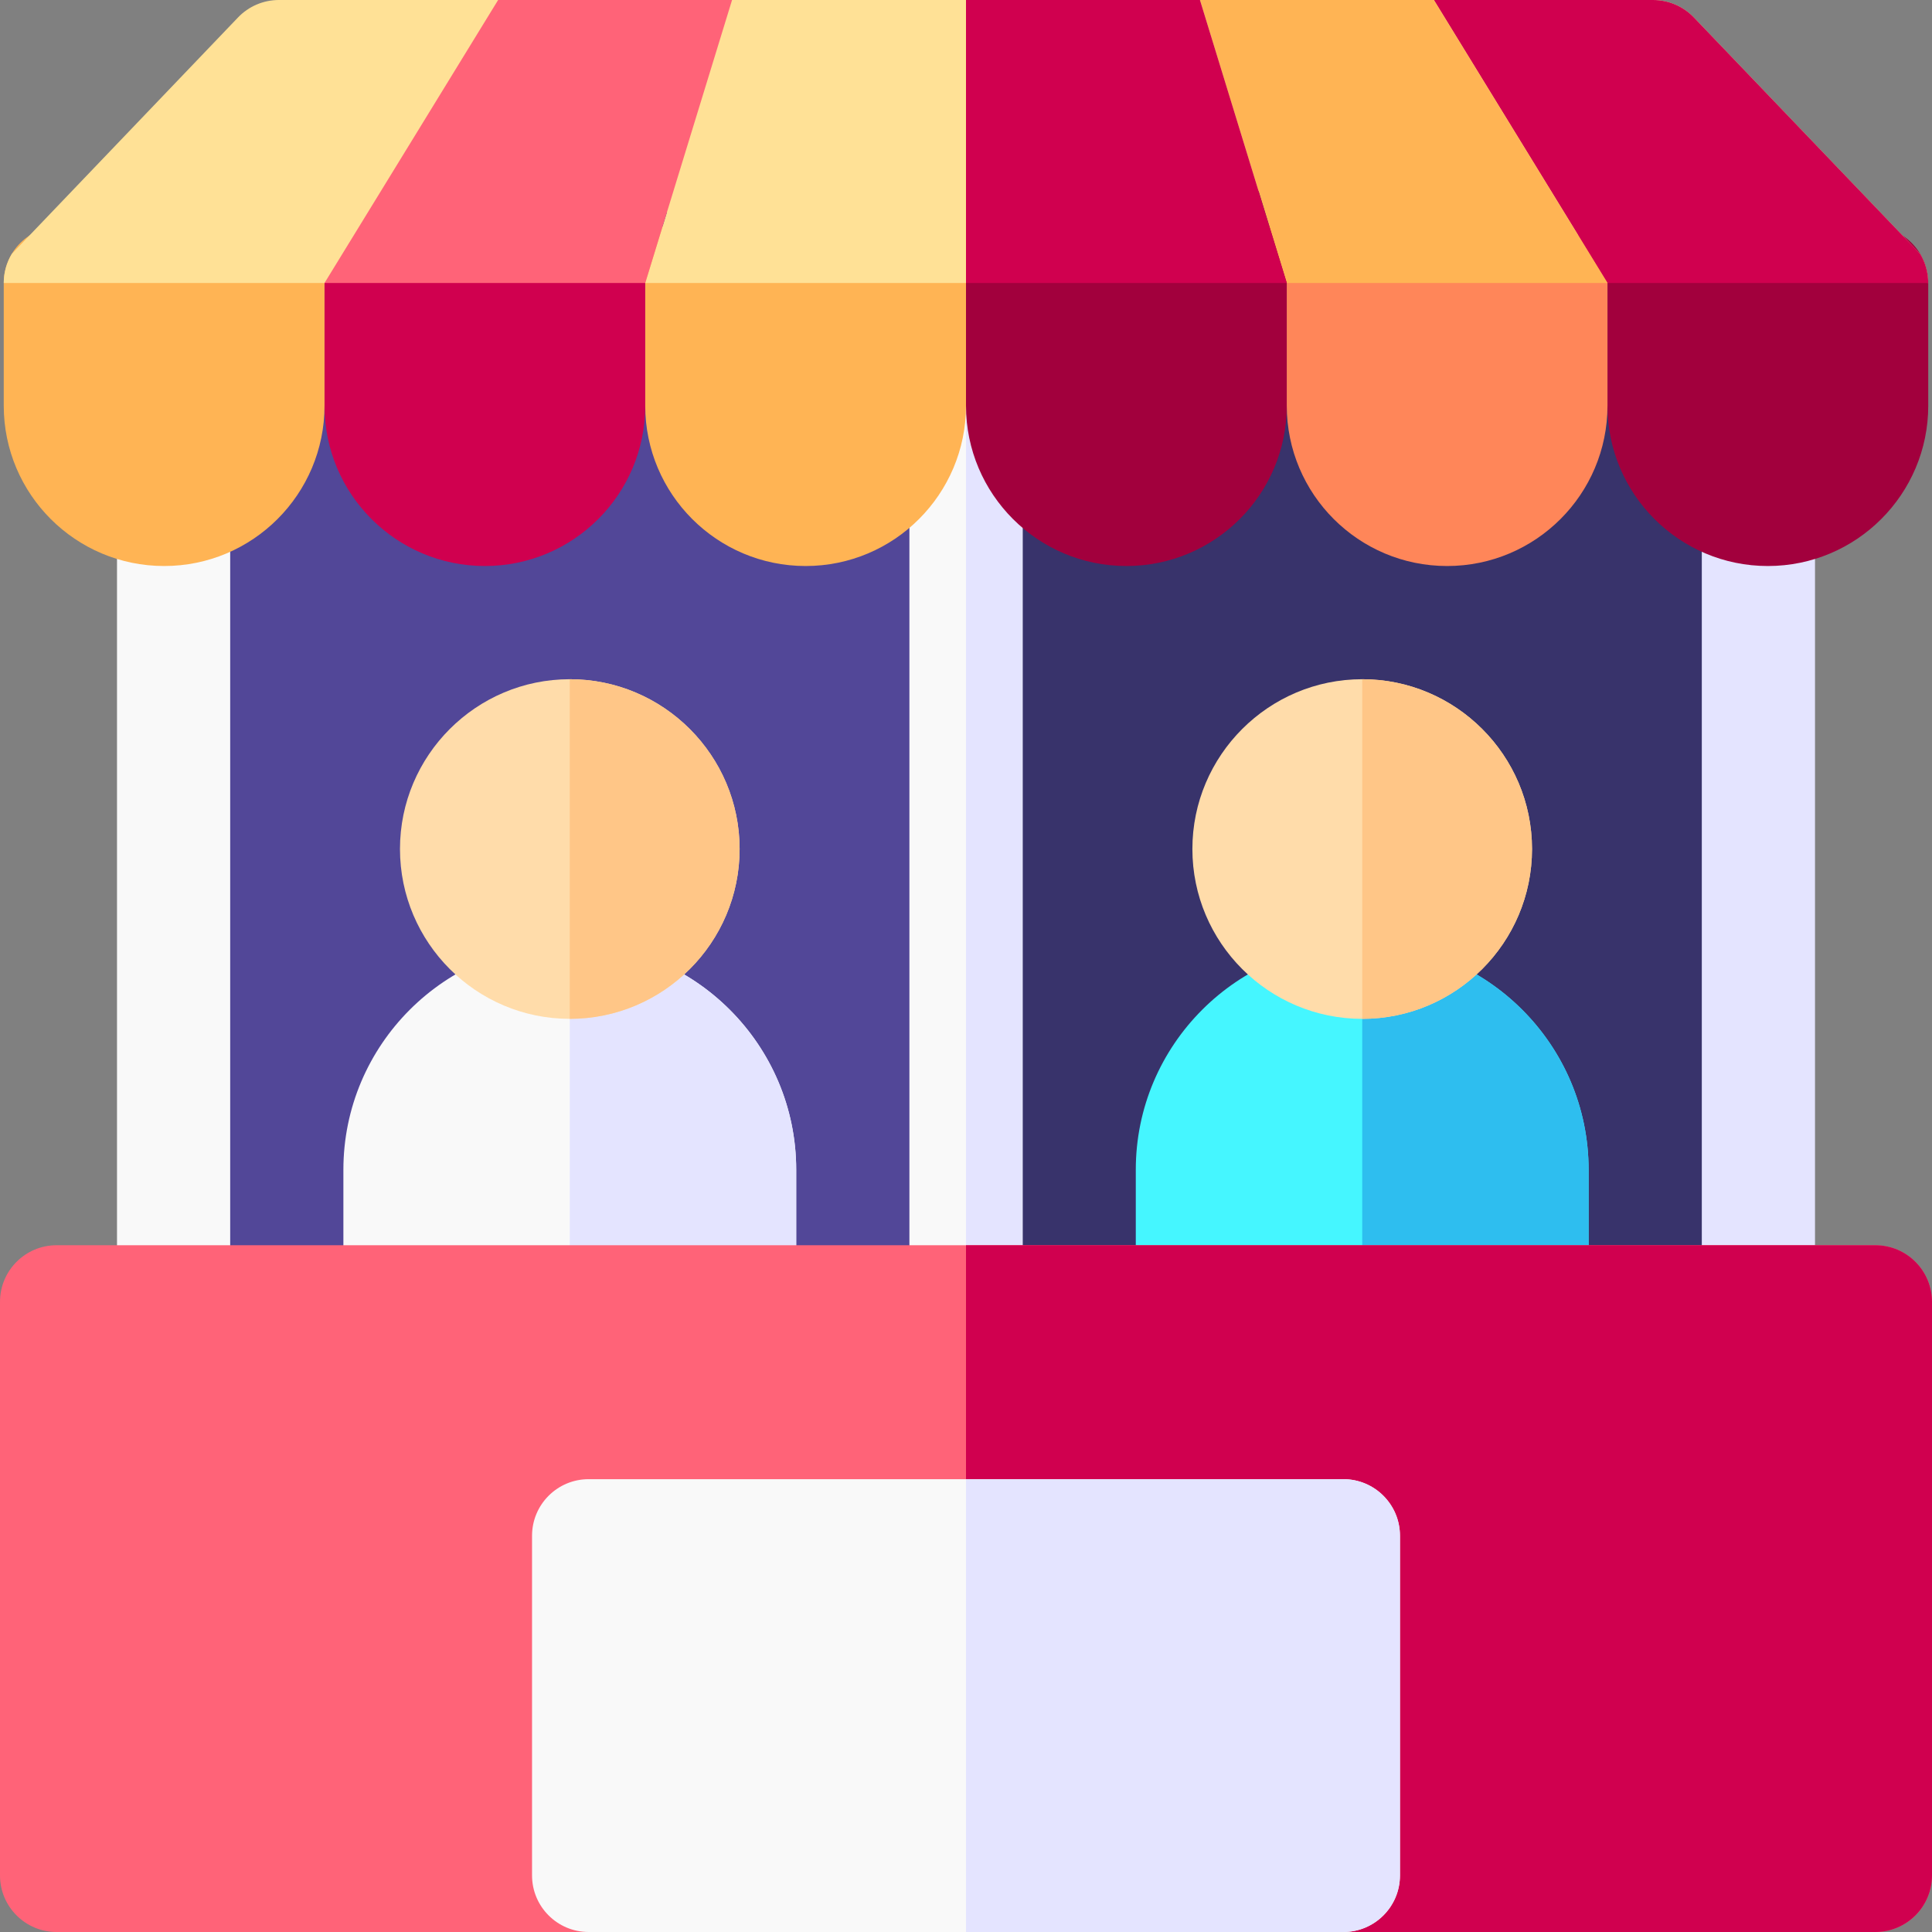 <svg width="34" height="34" viewBox="0 0 34 34" fill="none" xmlns="http://www.w3.org/2000/svg">
<rect x="0" y="0" width="34" height="34" fill="#808080" stroke="none"/>
<path d="M30.945 25.898H3.055V3.188H30.945V25.898Z" fill="#524798"/>
<path d="M17 3.188H30.945V25.898H17V3.188Z" fill="#38336B"/>
<path d="M16.004 5.312H17.996V23.906H16.004V5.312Z" fill="#F9F9F9"/>
<path d="M17 5.312H17.996V23.906H17V5.312Z" fill="#E4E4FF"/>
<path d="M2.059 5.312H4.051V23.906H2.059V5.312Z" fill="#F9F9F9"/>
<path d="M29.949 5.312H31.941V23.906H29.949V5.312Z" fill="#E4E4FF"/>
<path d="M5.711 3.984V7.139C5.711 8.697 6.975 9.961 8.533 9.961C10.092 9.961 11.355 8.697 11.355 7.139V3.984H5.711Z" fill="#D0004F"/>
<path d="M1.062 3.984C0.512 3.984 0.066 4.43 0.066 4.98V7.139C0.066 8.697 1.33 9.961 2.889 9.961C4.447 9.961 5.711 8.697 5.711 7.139V3.984H1.062Z" fill="#FFB454"/>
<path d="M11.355 3.984V7.139C11.355 8.697 12.619 9.961 14.178 9.961C15.736 9.961 17 8.697 17 7.139V3.984H11.355Z" fill="#FFB454"/>
<path d="M17 3.984V7.139C17 8.697 18.264 9.961 19.822 9.961C21.381 9.961 22.645 8.697 22.645 7.139V3.984H17Z" fill="#A2003D"/>
<path d="M33.934 4.98C33.934 4.43 33.488 3.984 32.938 3.984H28.289V7.139C28.289 8.697 29.553 9.961 31.111 9.961C32.67 9.961 33.934 8.697 33.934 7.139V4.98Z" fill="#A2003D"/>
<path d="M22.645 3.984V7.139C22.645 8.697 23.908 9.961 25.467 9.961C27.026 9.961 28.289 8.697 28.289 7.139V3.984H22.645Z" fill="#FF8659"/>
<path d="M17 2.656L33.933 4.98C33.933 4.803 33.886 4.626 33.791 4.468L29.811 0.308C29.623 0.111 29.363 0 29.091 0H4.908C4.636 0 4.376 0.111 4.188 0.308L0.208 4.468C0.113 4.626 0.066 4.803 0.066 4.98H5.711L17 2.656Z" fill="#FFE196"/>
<path d="M12.883 0L11.355 4.98H17V0H12.883Z" fill="#FFE196"/>
<path d="M8.766 0L5.711 4.98H11.355L12.883 0H8.766Z" fill="#FF6378"/>
<path d="M33.933 4.98C33.933 4.803 33.886 4.626 33.792 4.468L29.811 0.308C29.623 0.111 29.363 0 29.091 0H25.234L28.289 4.98H33.933Z" fill="#D0004F"/>
<path d="M25.234 0H21.117L22.645 4.98H28.289L25.234 0Z" fill="#FFB454"/>
<path d="M17 0V4.98H22.645L21.117 0H17Z" fill="#D0004F"/>
<path d="M26.961 23.906H20.984C20.434 23.906 19.988 23.46 19.988 22.91V20.586C19.988 18.389 21.776 16.602 23.973 16.602C26.17 16.602 27.957 18.389 27.957 20.586V22.91C27.957 23.46 27.511 23.906 26.961 23.906Z" fill="#45F6FF"/>
<path d="M13.016 23.906H7.039C6.489 23.906 6.043 23.46 6.043 22.91V20.586C6.043 18.389 7.83 16.602 10.027 16.602C12.224 16.602 14.012 18.389 14.012 20.586V22.91C14.012 23.46 13.566 23.906 13.016 23.906Z" fill="#F9F9F9"/>
<path d="M23.973 16.602V23.906H26.961C27.511 23.906 27.957 23.46 27.957 22.91V20.586C27.957 18.389 26.17 16.602 23.973 16.602Z" fill="#2EBEEF"/>
<path d="M14.012 20.586V22.91C14.012 23.46 13.566 23.906 13.016 23.906H10.027V16.602C12.224 16.602 14.012 18.389 14.012 20.586Z" fill="#E4E4FF"/>
<path d="M23.973 17.93C22.325 17.93 20.984 16.589 20.984 14.941C20.984 13.294 22.325 11.953 23.973 11.953C25.62 11.953 26.961 13.294 26.961 14.941C26.961 16.589 25.62 17.93 23.973 17.93Z" fill="#FFDCAA"/>
<path d="M10.027 17.93C8.38 17.93 7.039 16.589 7.039 14.941C7.039 13.294 8.38 11.953 10.027 11.953C11.675 11.953 13.016 13.294 13.016 14.941C13.016 16.589 11.675 17.93 10.027 17.93Z" fill="#FFDCAA"/>
<path d="M13.016 14.941C13.016 16.589 11.675 17.93 10.027 17.93V11.953C11.675 11.953 13.016 13.294 13.016 14.941Z" fill="#FFC687"/>
<path d="M23.973 11.953V17.93C25.62 17.93 26.961 16.589 26.961 14.941C26.961 13.294 25.62 11.953 23.973 11.953Z" fill="#FFC687"/>
<path d="M33.004 34H0.996C0.446 34 0 33.554 0 33.004V22.91C0 22.36 0.446 21.914 0.996 21.914H33.004C33.554 21.914 34 22.36 34 22.91V33.004C34 33.554 33.554 34 33.004 34Z" fill="#FF6378"/>
<path d="M33.004 21.914H17V34H33.004C33.554 34 34 33.554 34 33.004V22.91C34 22.36 33.554 21.914 33.004 21.914Z" fill="#D0004F"/>
<path d="M23.641 34H10.359C9.809 34 9.363 33.554 9.363 33.004V27.027C9.363 26.477 9.809 26.031 10.359 26.031H23.641C24.191 26.031 24.637 26.477 24.637 27.027V33.004C24.637 33.554 24.191 34 23.641 34Z" fill="#F9F9F9"/>
<path d="M23.641 26.031H17V34H23.641C24.191 34 24.637 33.554 24.637 33.004V27.027C24.637 26.477 24.191 26.031 23.641 26.031Z" fill="#E4E4FF"/>
</svg>
